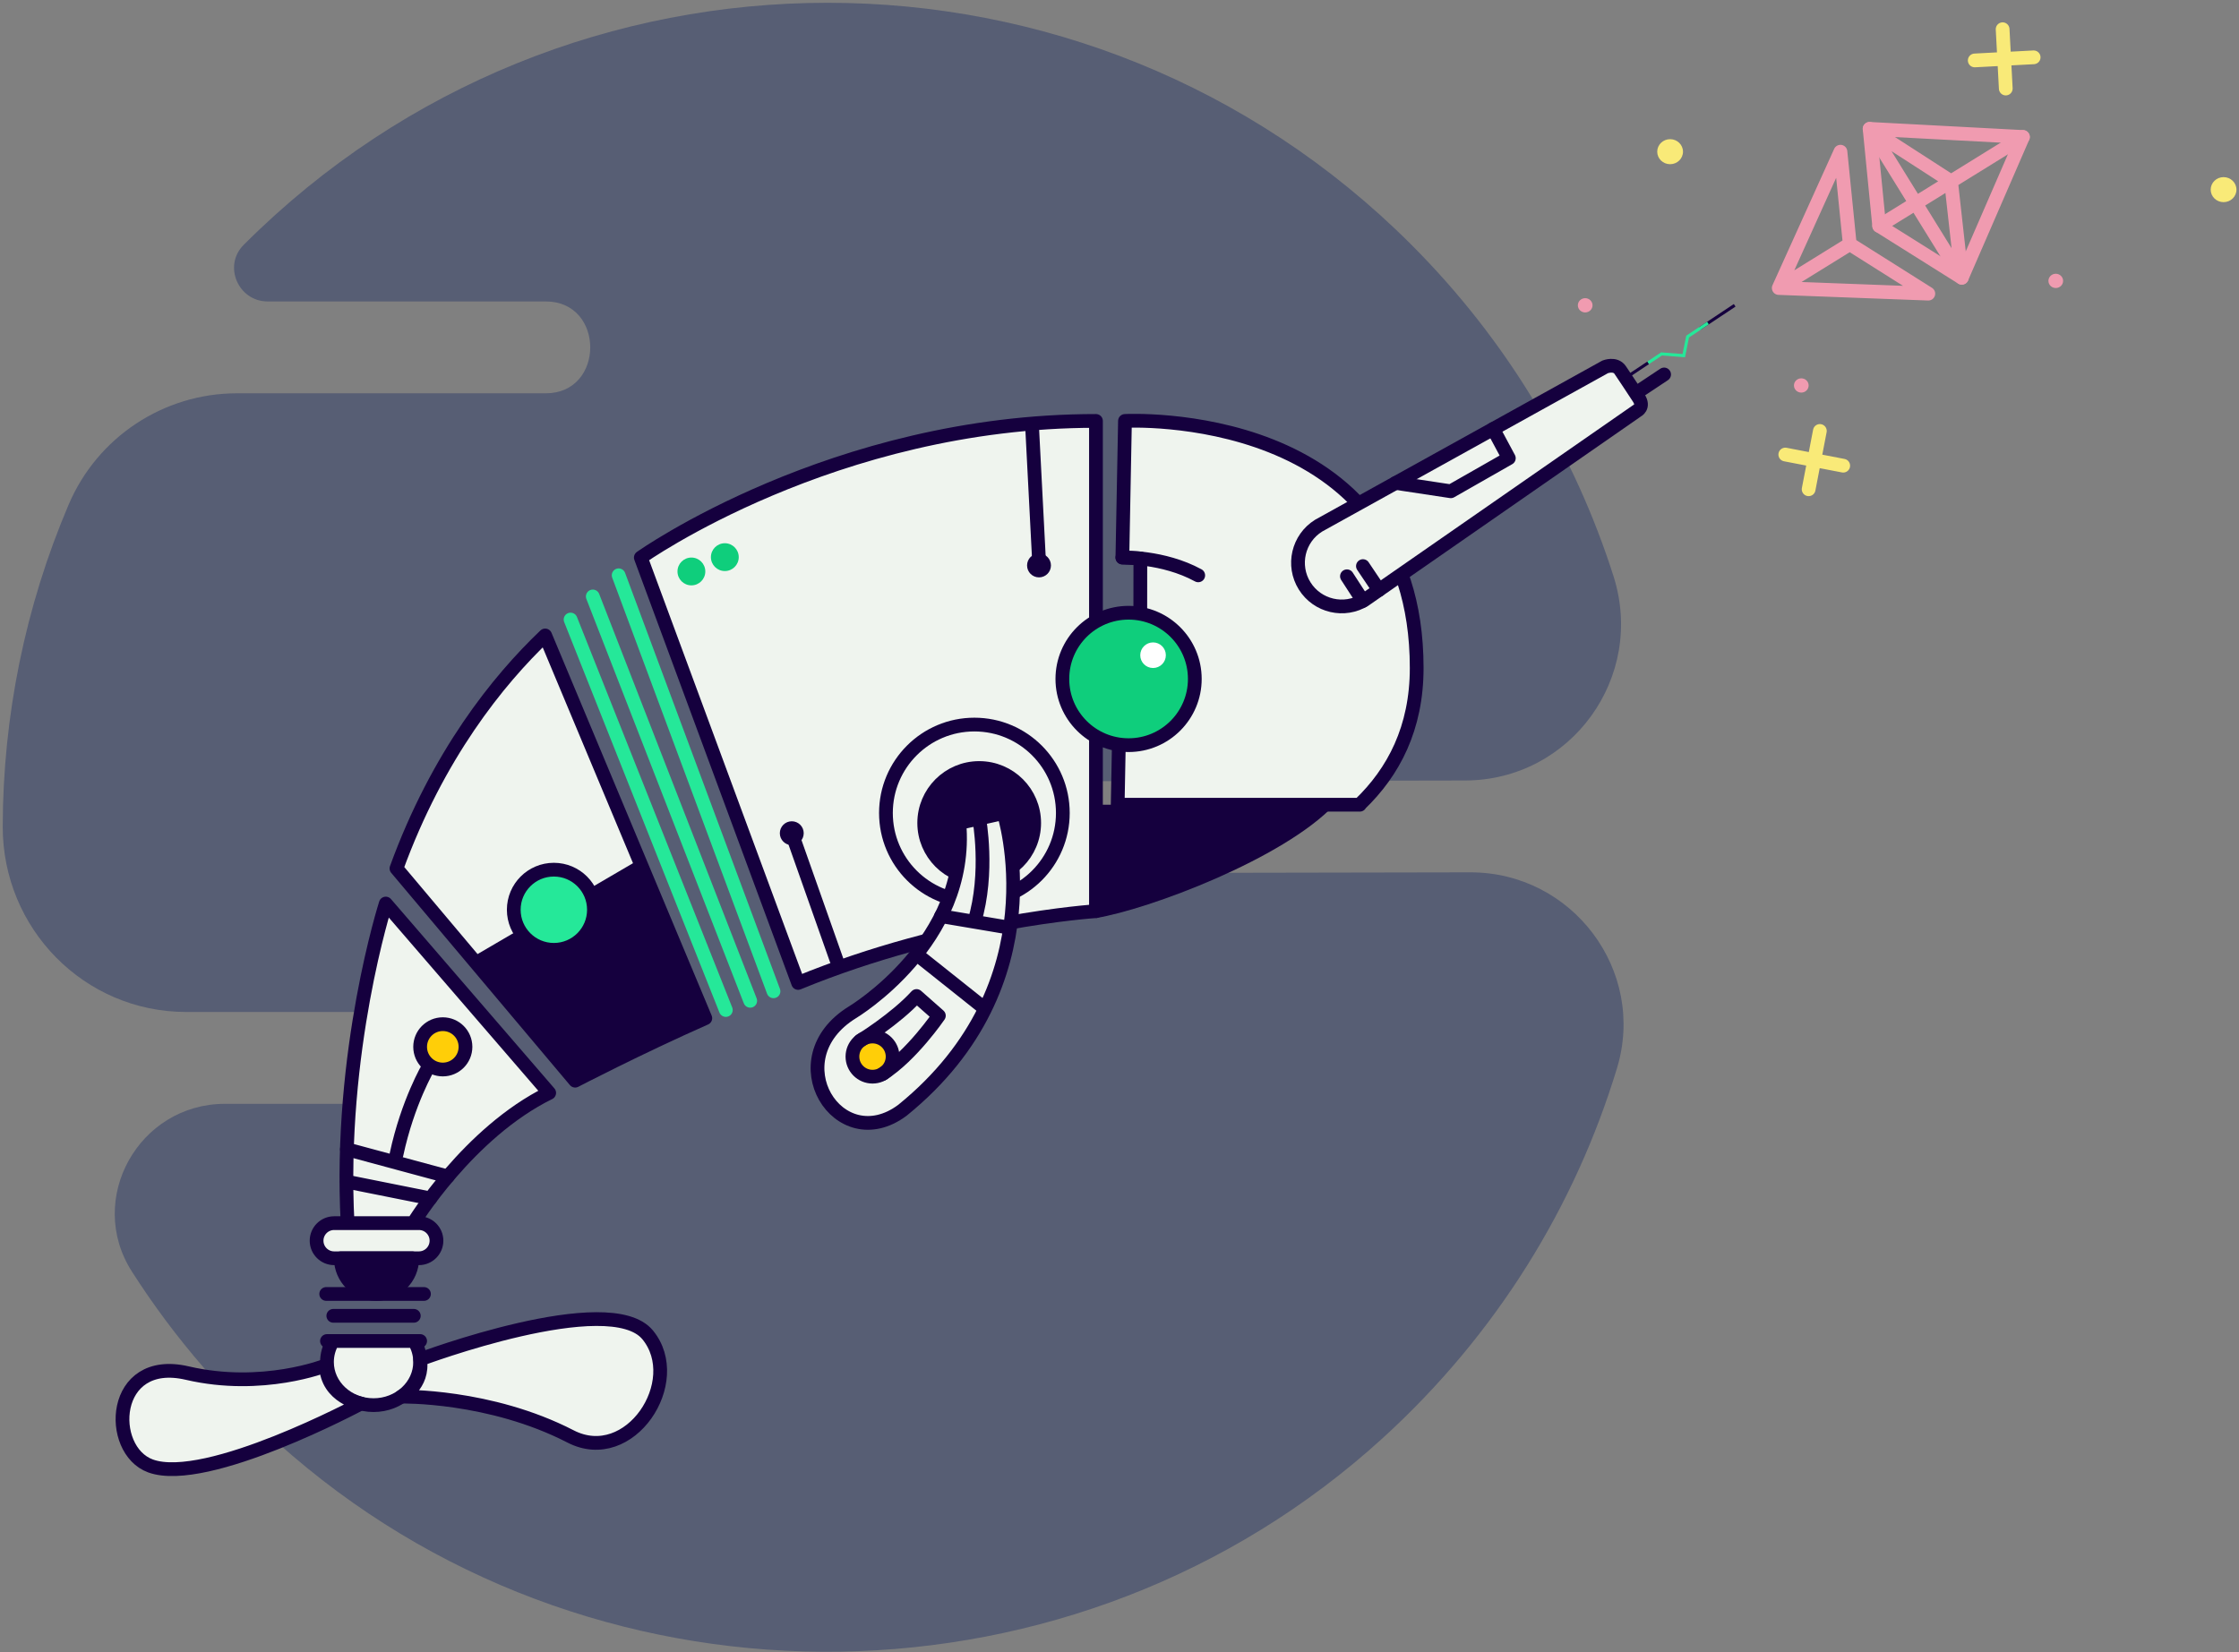 <?xml version="1.0" encoding="UTF-8"?>
<svg width="733px" height="541px" viewBox="0 0 733 541" version="1.1" xmlns="http://www.w3.org/2000/svg" xmlns:xlink="http://www.w3.org/1999/xlink">
    <rect x="0" y="0" width="733" height="541" fill="#808080" stroke="none"/>
    <!-- Generator: Sketch 51.3 (57544) - http://www.bohemiancoding.com/sketch -->
    <title>Group 2</title>
    <desc>Created with Sketch.</desc>
    <defs></defs>
    <g id="Page-1" stroke="none" stroke-width="1" fill="none" fill-rule="evenodd">
        <g id="Group-2" transform="translate(-112, -111)">
            <path d="M621.359,254.994 C605.616,225.528 565.635,219.931 542.05,243.593 C490.893,294.919 439.783,346.293 388.551,397.545 C374.842,411.26 353.576,389.982 367.28,376.274 C418.105,325.428 468.811,274.465 519.561,223.545 C544.055,198.969 537.44,157.783 506.611,141.863 C469.56,122.729 427.518,111.915 382.939,111.915 C233.752,111.915 112.811,232.856 112.811,382.043 C112.811,382.128 112.811,382.212 112.811,382.297 C112.823,391.926 124.652,396.614 131.461,389.806 L195.856,325.411 C209.568,311.699 230.833,332.975 217.127,346.682 L145.612,418.196 C128.645,435.163 123.463,460.643 132.425,482.901 C146.064,516.773 166.351,547.249 191.691,572.694 C215.286,596.386 253.486,596.816 277.13,573.172 C298.389,551.913 319.648,530.654 340.907,509.395 C354.619,495.683 375.885,516.96 362.177,530.666 C343.904,548.941 325.629,567.214 307.355,585.489 C287.433,605.412 297.119,639.788 324.633,645.851 C350.074,651.457 376.86,653.475 404.441,651.336 C539.028,640.898 646.463,529.832 652.764,394.989 C655.135,344.237 643.482,296.399 621.359,254.994 Z" id="Shape" fill="#192C63" fill-rule="nonzero" opacity="0.4" transform="translate(382.939, 382.043) rotate(45) translate(-382.939, -382.043) "></path>
            <g id="narwhalbot" transform="translate(152, 120)">
                <path d="M97.143,391.52 L69.393,391.52 C66.217,391.52 63.643,394.094 63.643,397.27 C63.643,400.446 66.217,403.02 69.393,403.02 L97.143,403.02 C100.319,403.02 102.893,400.446 102.893,397.27 C102.893,394.094 100.319,391.52 97.143,391.52 Z M95.293,391.52 C95.293,391.52 113.293,361.87 139.793,348.87 L86.293,286.87 C86.293,286.87 70.793,335.171 73.793,391.52 L95.293,391.52 Z M89.793,275.369 L148.293,344.869 C148.293,344.869 168.824,334.181 190.902,324.408 L138.474,199.078 C122.956,213.874 103.292,238.313 89.793,275.369 Z" id="Shape" stroke="#15003E" stroke-width="4.5" fill="#EFF4EE" fill-rule="nonzero" stroke-linejoin="round"></path>
                <path d="M71.575,403.02 C71.575,409.478 76.81,414.712 83.267,414.712 C89.725,414.712 94.959,409.478 94.96,403.02 L71.575,403.02 Z" id="Shape" stroke="#15003E" stroke-width="4.5" fill="#15003E" fill-rule="nonzero" stroke-linejoin="round"></path>
                <path d="M66.793,414.712 L98.793,414.712" id="Shape" stroke="#15003E" stroke-width="4.5" stroke-linecap="round" stroke-linejoin="round"></path>
                <path d="M318.793,291.619 C336.043,288.786 380.126,272.286 396.907,254.512 L319.133,254.512 L318.793,291.619 Z" id="Shape" fill="#15003E" fill-rule="nonzero"></path>
                <path d="M325.907,254.512 L405.173,254.512 L405.115,254.456 C416.226,243.802 423.793,229.421 423.793,209.74 C423.793,123.611 328.293,128.834 328.293,128.834 L327.443,173.572 L333.327,173.859 L333.293,199.078 L326.956,199.247 L325.907,254.512 Z M169.793,173.572 C169.793,173.572 232.793,128.799 318.793,128.834 L318.793,289.369 C318.793,289.369 271.082,292.381 221.293,312.869 L169.793,173.572 Z" id="Shape" stroke="#15003E" stroke-width="4.5" fill="#EFF4EE" fill-rule="nonzero" stroke-linecap="round" stroke-linejoin="round"></path>
                <path d="M213.228,315.605 L162.533,179.377 M205.603,318.716 L154.063,186.309 M197.622,321.731 L146.793,193.869" id="Shape" stroke="#25E899" stroke-width="4.5" stroke-linecap="round" stroke-linejoin="round"></path>
                <circle id="Oval" stroke="#15003E" stroke-width="4.5" fill="#15003E" fill-rule="nonzero" stroke-linecap="round" stroke-linejoin="round" cx="280.567" cy="260.486" r="18"></circle>
                <circle id="Oval" stroke="#15003E" stroke-width="4.5" stroke-linecap="round" stroke-linejoin="round" cx="278.993" cy="257.217" r="28.955"></circle>
                <path d="M274.067,260.486 L288.567,257.216 C288.567,257.216 306.734,312.986 255.456,354.549 C234.567,370.153 214.234,337.82 239.067,322.486 C239.067,322.486 277.567,299.486 274.067,260.486 Z" id="Shape" stroke="#15003E" stroke-width="4.5" fill="#EFF4EE" fill-rule="nonzero" stroke-linecap="round" stroke-linejoin="round"></path>
                <path d="M268.089,290.997 L289.897,294.681 M260.059,303.479 L282.021,320.965 M280.567,259.021 C280.567,259.021 283.879,276.674 278.993,292.839" id="Shape" stroke="#15003E" stroke-width="4.5" stroke-linecap="round" stroke-linejoin="round"></path>
                <circle id="Oval" stroke="#15003E" stroke-width="4.5" fill="#FFCE08" fill-rule="nonzero" stroke-linecap="round" stroke-linejoin="round" cx="245.645" cy="336.986" r="6.577"></circle>
                <path d="M241.626,331.787 C241.626,331.787 253.234,324.653 260.059,317.145 L267.362,323.587 C267.362,323.587 258.45,336.66 248.894,342.699" id="Shape" stroke="#15003E" stroke-width="4.5" stroke-linecap="round" stroke-linejoin="round"></path>
                <polyline id="Shape" fill="#15003E" fill-rule="nonzero" points="114.373 304.571 169.19 272.506 190.902 324.408 148.293 344.869 114.704 304.964"></polyline>
                <circle id="Oval" stroke="#15003E" stroke-width="4.5" fill="#25E899" fill-rule="nonzero" stroke-linecap="round" stroke-linejoin="round" cx="141.32" cy="288.902" r="13.125"></circle>
                <circle id="Oval" stroke="#15003E" stroke-width="4.5" fill="#0FCE7C" fill-rule="nonzero" stroke-linecap="round" stroke-linejoin="round" cx="329.474" cy="213.323" r="21.681"></circle>
                <circle id="Oval" fill="#FFFFFF" fill-rule="nonzero" cx="337.483" cy="205.55" r="4.19"></circle>
                <circle id="Oval" fill="#0FCE7C" fill-rule="nonzero" cx="186.348" cy="178.127" r="4.555"></circle>
                <circle id="Oval" fill="#0FCE7C" fill-rule="nonzero" cx="197.293" cy="173.438" r="4.555"></circle>
                <circle id="Oval" stroke="#15003E" stroke-width="4.5" fill="#FFCE08" fill-rule="nonzero" stroke-linecap="round" stroke-linejoin="round" cx="104.966" cy="333.793" r="7.423"></circle>
                <path d="M100.285,340.369 C100.285,340.369 93.46,351.869 89.793,369.076" id="Shape" stroke="#15003E" stroke-width="4.5" fill="#F1F2F2" fill-rule="nonzero" stroke-linecap="round" stroke-linejoin="round"></path>
                <path d="M73.566,367.331 L106.6,376.25 M73.566,377.952 L100.888,383.423 M69.117,421.869 L95.469,421.869 M67.043,430.119 L97.543,430.119" id="Shape" stroke="#15003E" stroke-width="4.5" stroke-linecap="round" stroke-linejoin="round"></path>
                <path d="M68.977,430.119 C67.715,432.19 67.046,434.569 67.043,436.994 C67.043,444.795 73.871,451.119 82.293,451.119 C90.715,451.119 97.543,444.795 97.543,436.994 C97.543,434.497 96.837,432.154 95.609,430.119 L68.977,430.119 Z" id="Shape" stroke="#15003E" stroke-width="4.5" fill="#EFF4EE" fill-rule="nonzero" stroke-linecap="round" stroke-linejoin="round"></path>
                <path d="M97.543,436.119 C97.543,436.119 159.543,412.869 172.043,428.119 C184.543,443.369 166.189,471.373 146.793,461.369 C120.293,447.702 91.382,448.336 91.382,448.336 C91.382,448.336 98.793,444.702 97.543,436.119 Z M66.712,438.121 C66.712,438.121 45.96,446.369 21.293,440.619 C-3.809,434.767 -4.999,465.839 9.293,471.036 C27.626,477.703 78.168,450.592 78.168,450.592 C78.168,450.592 67.043,448.619 66.712,438.121 Z M391.671,163.137 C384.968,167.319 382.923,176.141 387.104,182.843 C391.285,189.545 400.107,191.59 406.81,187.41 L495.918,125.521 C495.918,125.521 498.468,124.326 496.458,121.267 C495.057,119.134 491.539,113.792 490.398,112.141 C488.798,109.82 485.496,111.132 485.496,111.132 L391.671,163.137 Z" id="Shape" stroke="#15003E" stroke-width="4.5" fill="#EFF4EE" fill-rule="nonzero" stroke-linecap="round" stroke-linejoin="round"></path>
                <g id="Group" transform="translate(492, 90)">
                    <path d="M0.126,24.762 L7.586,19.801 M24.448,8.588 L35.898,0.974" id="Shape" stroke="#15003E"></path>
                    <polyline id="Shape" stroke="#25E899" points="7.586 19.801 11.958 16.893 19.237 17.457 20.493 11.217 27.154 6.787"></polyline>
                </g>
                <path d="M495.856,119.557 L504.791,113.615 M406.193,187.772 L400.96,179.703 M411.449,184.188 L406.193,176.369 M416.925,149.14 L434.96,151.869 L453.96,141.036 L448.825,131.459 M297.854,130.128 L300.116,173.872" id="Shape" stroke="#15003E" stroke-width="4.5" stroke-linecap="round" stroke-linejoin="round"></path>
                <circle id="Oval" fill="#15003E" fill-rule="nonzero" cx="300.15" cy="176.153" r="3.909"></circle>
                <path d="M234.4,306.862 L219.526,264.735" id="Shape" stroke="#15003E" stroke-width="4.5" stroke-linecap="round" stroke-linejoin="round"></path>
                <circle id="Oval" fill="#15003E" fill-rule="nonzero" cx="219.209" cy="263.839" r="3.909"></circle>
                <path d="M327.443,173.572 C327.443,173.572 340.73,173.111 352.274,179.402" id="Shape" stroke="#15003E" stroke-width="4.5" stroke-linecap="round"></path>
                <g id="Group" stroke-linecap="round" stroke-linejoin="round" transform="translate(542, 33)" stroke="#F09BB0" stroke-width="4.5">
                    <polygon id="Shape" points="60.242 48.947 80.259 2.85 30.073 0.193 33.206 31.966"></polygon>
                    <path d="M20.523,7.671 L0.325,52.313 L49.29,54.156 L23.568,37.931 L20.523,7.671 Z M80.259,2.85 L33.206,31.966 L80.259,2.85 Z M23.568,37.931 L0.325,52.313 L23.568,37.931 Z M30.073,0.193 L56.733,17.408 L60.242,48.947 L30.073,0.193 Z" id="Shape"></path>
                </g>
                <g id="Group" stroke-linecap="round" transform="translate(544, 132)" stroke="#F9EA78" stroke-width="4.5">
                    <path d="M11.783,0.115 L8.109,19.214 M0.464,7.839 L19.43,11.49" id="Shape"></path>
                </g>
                <g id="Group" stroke-linecap="round" transform="translate(606, 0)" stroke="#F9EA78" stroke-width="4.5">
                    <path d="M9.616,0.567 L10.645,19.99 M0.486,10.788 L19.774,9.772" id="Shape"></path>
                </g>
                <ellipse id="Oval" fill="#F9EA78" fill-rule="nonzero" cx="687.949" cy="53.098" rx="4.218" ry="4.098"></ellipse>
                <ellipse id="Oval" fill="#F9EA78" fill-rule="nonzero" cx="506.758" cy="40.671" rx="4.218" ry="4.098"></ellipse>
                <ellipse id="Oval" fill="#F09BB0" fill-rule="nonzero" cx="478.958" cy="90.973" rx="2.404" ry="2.336"></ellipse>
                <ellipse id="Oval" fill="#F09BB0" fill-rule="nonzero" cx="633.014" cy="82.977" rx="2.404" ry="2.336"></ellipse>
                <ellipse id="Oval" fill="#F09BB0" fill-rule="nonzero" cx="549.706" cy="117.221" rx="2.404" ry="2.336"></ellipse>
            </g>
        </g>
    </g>
</svg>